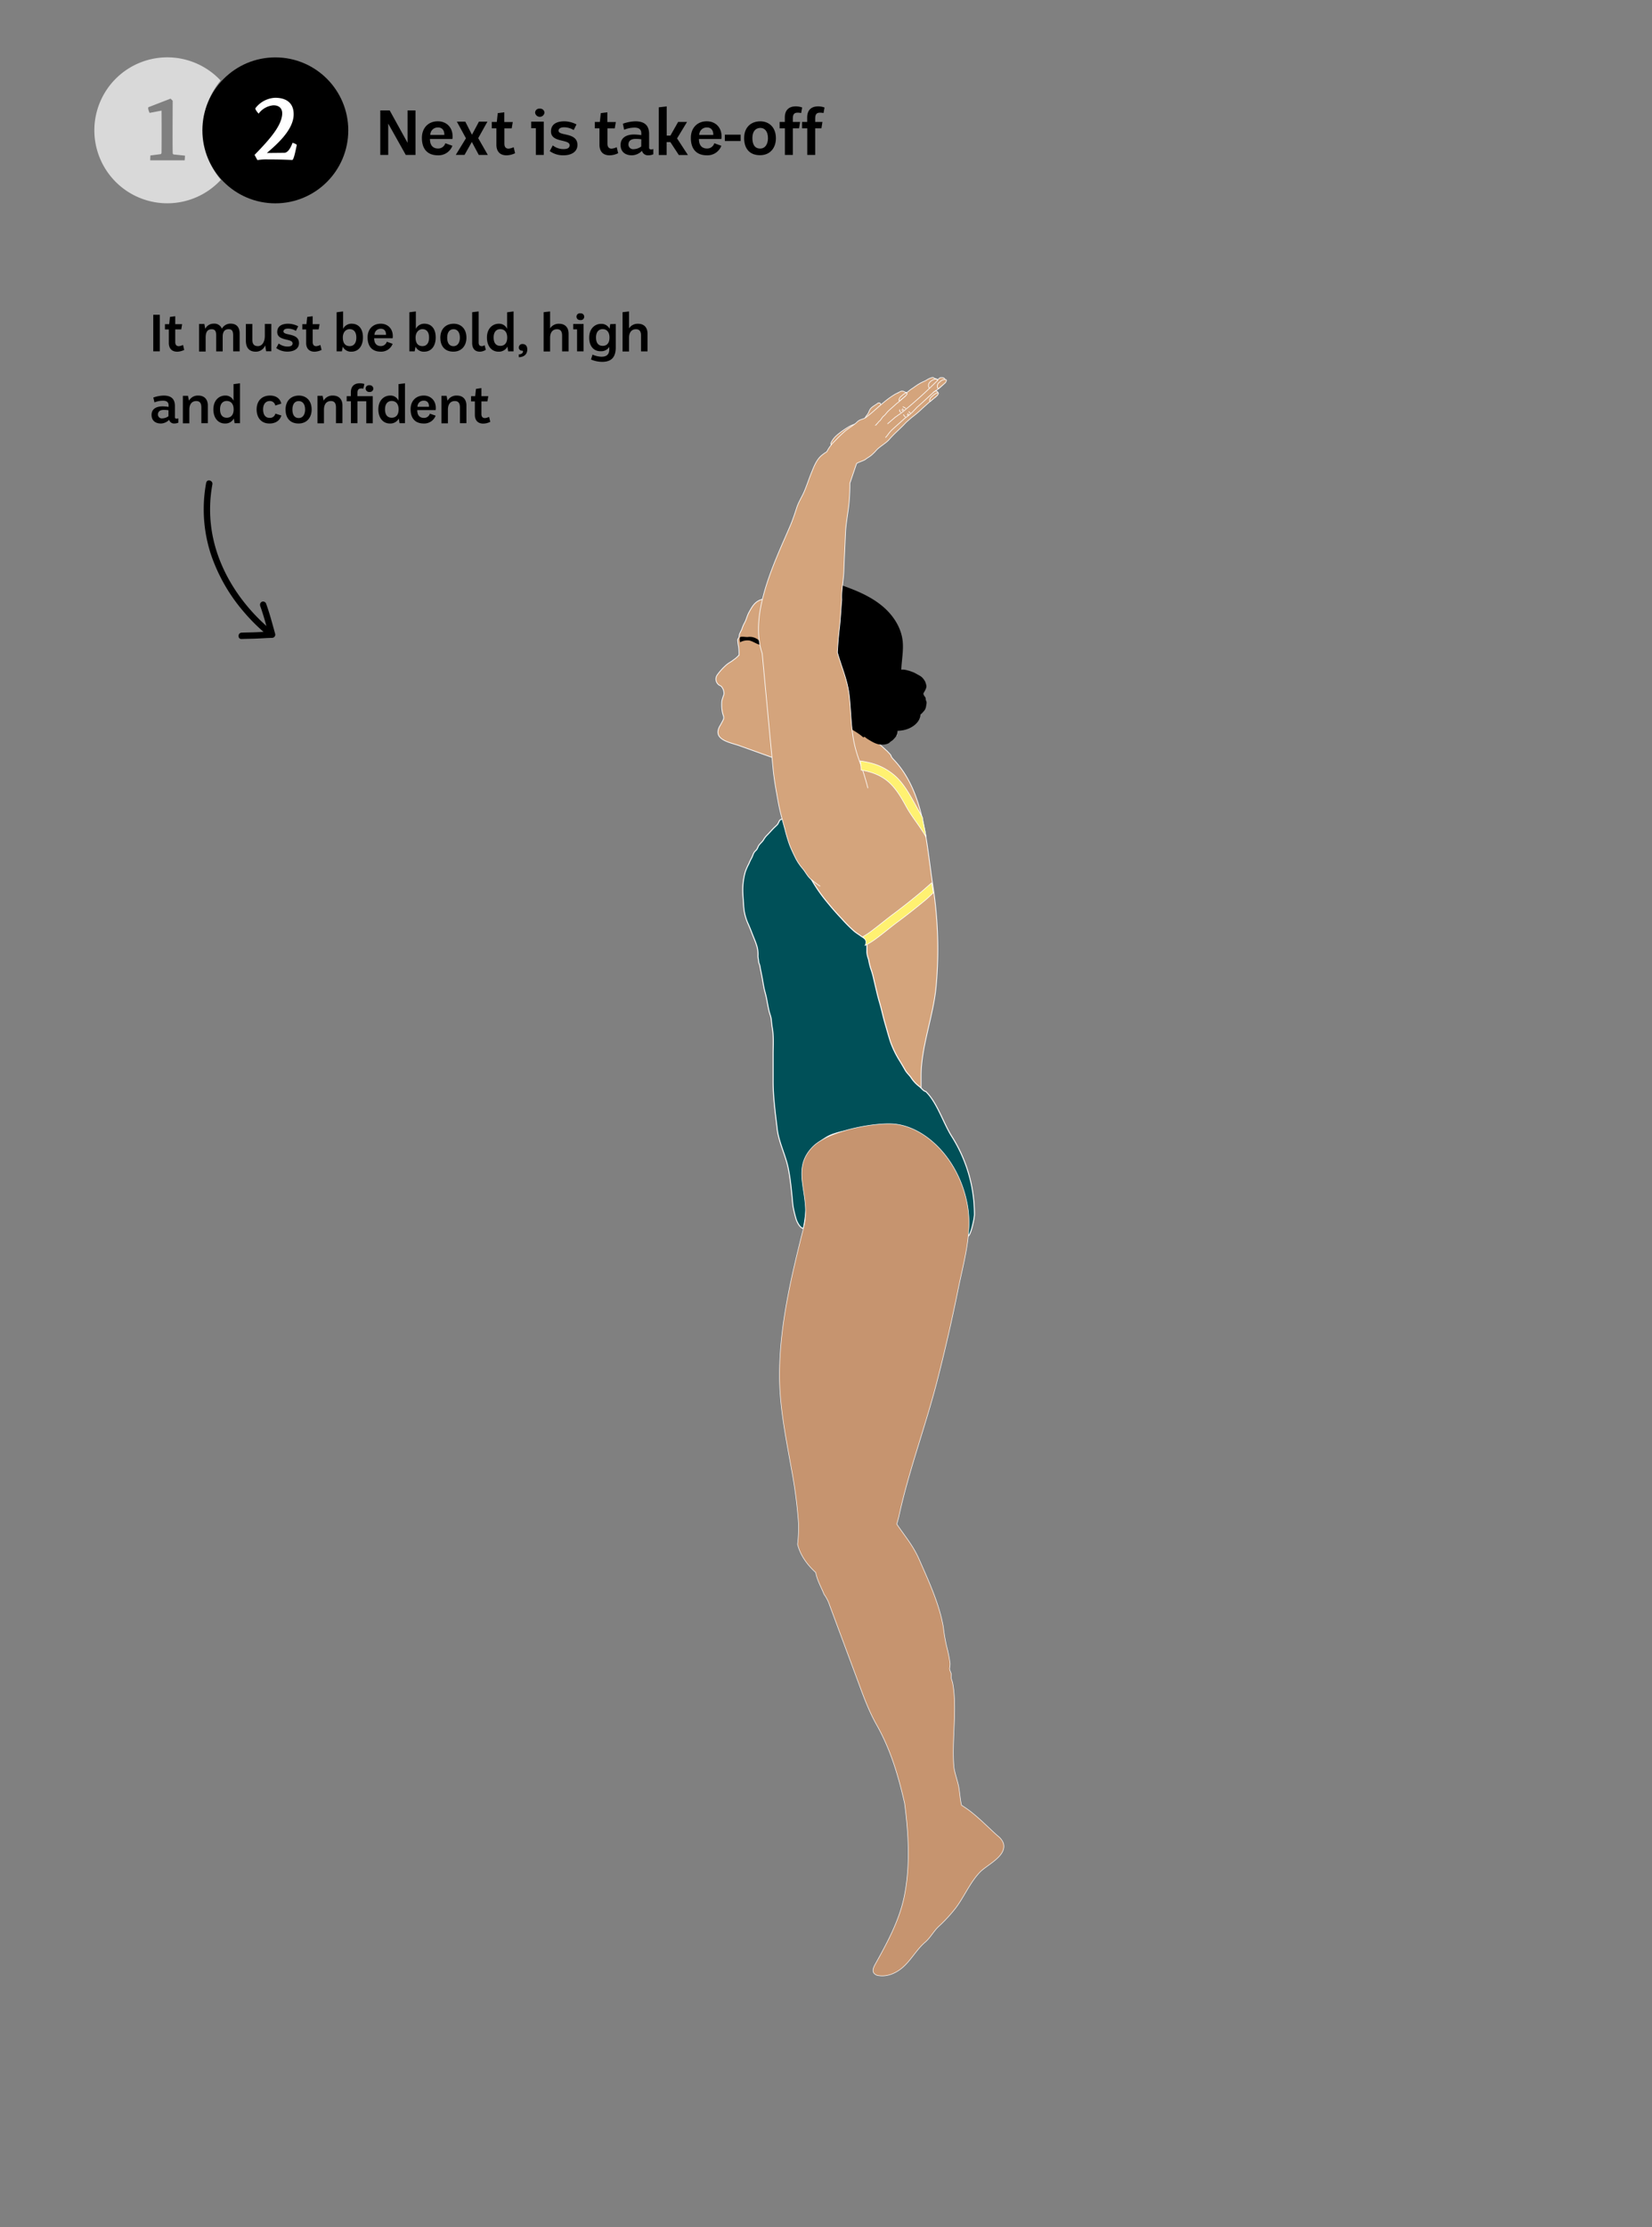 <svg id="Layer_1" data-name="Layer 1" xmlns="http://www.w3.org/2000/svg" viewBox="0 0 780 1051.14"><rect x="0" y="0" width="780" height="1051.14" fill="#808080" stroke="none"/><defs><style>.cls-1,.cls-2,.cls-4{fill:#d4a47c;}.cls-1,.cls-2,.cls-3,.cls-4,.cls-5,.cls-6{stroke:#fff;stroke-miterlimit:10;}.cls-1{stroke-width:0.36px;}.cls-2{stroke-width:0.27px;}.cls-3{fill:#005058;stroke-width:0.47px;}.cls-4{stroke-width:0.31px;}.cls-5{fill:#c6946f;stroke-width:0.25px;}.cls-6{fill:#fff171;stroke-width:0.3px;}.cls-7,.cls-8{fill:#fff;}.cls-7{opacity:0.7;}</style></defs><path class="cls-1" d="M434.9,507.86c0-14,5.84-28.27,7.11-42.43a194.28,194.28,0,0,0-1.53-47.33c-3.14-20-3.89-44.72-19-60.08,0,0-.33-.44-.71-1,.17-.28-.48-1.08-1.55-2.13l-.24-.32a1.26,1.26,0,0,0-.28-.19c-3.41-3.25-9.76-8.35-9.28-9.17.6-1.05-2.75-5.42-1.35-5.6s1.55,1.57,2,2.59c.35.84,1,1.41,1.46,2.22a7.43,7.43,0,0,0,.86,1.77,6.2,6.2,0,0,0,4,2.09c1.76,0,3.07-1.49,4.75-1.7a5.69,5.69,0,0,1,2.14.34,2.62,2.62,0,0,1,.19-1.65c1.59-3.57,5.07-5.41,7.63-8.16a19.13,19.13,0,0,0-2.4-2.44,28.1,28.1,0,0,1-3.69-3.94c-1-1.27-2.24-2.09-2.34-3.69-.08-1.24.58-2.38.49-3.6a20.79,20.79,0,0,1-.33-2.48,30.32,30.32,0,0,1,.63-3.91c.47-2.88.69-5.87,1-8.78a24.36,24.36,0,0,0-.53-9.39,19.54,19.54,0,0,0-4.85-8.19,43.5,43.5,0,0,0-5.47-5,73.63,73.63,0,0,0-9.27-5.6c-3.61-1.85-8.33-2.62-12.34-2.83-3-.16-5.81-.76-8.84-.59a25.33,25.33,0,0,0-8.71,2.5,27.73,27.73,0,0,1-7.24,1.65c-1.26.2-2.35.94-3.65,1.19a28.43,28.43,0,0,0-4.56,1.14c-2.83,1.09-4,3.4-5.37,5.86-.92,1.65-1.22,3.46-2.17,5.11a14.06,14.06,0,0,0-1.08,2.52c-.33,1-.9,1.76-1.23,2.74-.16.47-.1.92-.25,1.42s-.55.69-.61,1.22a20.11,20.11,0,0,0,.43,3.13,27,27,0,0,1,.23,3.69,1.88,1.88,0,0,0,0,.4c-.06,0-.19.09-.41.35a12.12,12.12,0,0,1-2.15,1.82c-1.9,1.5-2.31,1.29-4.3,3.21a27,27,0,0,0-3.41,3.9,3.41,3.41,0,0,0,1.35,5.11,1.84,1.84,0,0,1,.92.87,4.74,4.74,0,0,1,.82,3.38,19.66,19.66,0,0,0-.93,2.87,18.49,18.49,0,0,0,.26,5.56c.31,1.49,1,2.15.33,3.5-.49,1-1,1.93-1.57,2.88-1,1.79-1.41,3.72.13,5.34,2.06,2.18,6.6,3,9.31,4,9.32,3.32,18.42,6.7,27.8,9.72a27.92,27.92,0,0,1,15.47,11.45l2.91.88c-.72,1.68-1.52,3.33-2.24,4.95s-1.14,3.71-2,5.17-2.25,2.5-3.34,3.87c-1.43,1.8-2.25,4-3.53,5.85-2.46,3.64-6.52,6.57-9.59,9.72s-3.75,5.47-3.72,9.78c0,3.46-.9,8.13.49,11.29.63,1.45,1.74,2.57,2.36,4.05a72.81,72.81,0,0,1,3.13,7.87c1.41,5,5,9,7.26,13.69,1.28,2.61,2.87,4.91,3.86,7.62.62,1.71,1,3.55,1.7,5.26,1.76,4.45,2.89,9.59,5.1,13.8a100.1,100.1,0,0,0,9.1,13.75c1.66,2.17,3.72,3.86,5.32,6.09a57.54,57.54,0,0,0,5.1,6.71,52,52,0,0,1,8.13,11c2.83,5.2,7.08,10.4,12.87,12.25,1-1.54-.08-2.9-.42-4.41a24.4,24.4,0,0,1-.2-5.34C434.91,514,434.9,510.92,434.9,507.86Z"/><path d="M359.62,303.38c.29.21.55.46.82.69s.47.44.46.68,0,.1-.09.1-.21-.11-.28-.14a1.63,1.63,0,0,0-.31-.11c-.42-.11-.86-.17-1.29-.27-.25-.07-.49-.1-.74-.18-1.49-.5-2.88-1.51-4.41-1.83a7.15,7.15,0,0,0-4.34.83c-.08-.51-.41-2.15.08-2.44.69-.42,2.78.06,3.61-.06a6.49,6.49,0,0,1,4.41,1C358.28,302.16,358.9,302.84,359.62,303.38Z"/><path d="M432.4,331.69c-1.56-1.95-3.58-3.77-4.87-5.88-4.14-6.73-.48-15.44-1.34-23.29-.71-6.46-4.58-12.27-9.57-16.43s-11-6.86-17.12-9.09c-5.65-2.07-11.54-3.81-17.56-3.79-4.05,0-15.81,1.83-16.53,7.16s7.48,10.84,7.57,16.74c0,3-1.3,6-.72,8.9a24,24,0,0,0,1.6,4.2c1,2.53,1.33,5.3,2.5,7.76s3.56,4.68,6.26,4.39a11.12,11.12,0,0,1,2.41-5.25c1.35-1.41,2.19-.48,3.83.58,2.25,1.45,3.33,3.3,2.07,5.67s-3.15,4.6-3.14,7.28c0,2.89,2.26,5.22,4.35,7.22,3.59,3.44,11.87,6.76,15.46,10.2,2.61-1.43,2.07-.57,4.76-1.84,2-1-.16-4.67,1.81-3.57a18.41,18.41,0,0,0,12.32,2c3.92-.76,8-3.54,8.12-7.53A8.38,8.38,0,0,0,432.4,331.69Z"/><path d="M364.74,281l.91-.18c0-.07,0-.14,0-.21A2.84,2.84,0,0,0,364.74,281Z"/><path class="cls-2" d="M379.52,322.47c-2-4.88,5.71-8.3,9.26-6.48a6.54,6.54,0,0,1,2.79,8.4c-1.5,3-5.18,4.46-6.86,7.4-.89,1.55-1.24,3.52-2.7,4.56s-4.22-.6-3.11-2"/><path d="M419.92,329.1a7.18,7.18,0,0,0,2.92-1.72,11.74,11.74,0,0,1,3.55-1.79,6.08,6.08,0,0,1,4.48,0,6.64,6.64,0,0,1,3,2.67,6.54,6.54,0,0,1,1.17,3.43c-.17,1.28-1.55,2.9-2.14,4a6.66,6.66,0,0,1-3.64,2.75,6,6,0,0,1-4.66.28,19.67,19.67,0,0,1-7.74-7.21c-1-1.45-.63-3.83-.14-5.45s1.79-4.13,3.21-5.13c2.72-1.93,6.36,0,8.46,1.95,1.26,1.14,2.42,2.41,2.28,4.24a9.72,9.72,0,0,1-1.55,4.12,18.13,18.13,0,0,1-2.72,4.22,6.65,6.65,0,0,1-2,1.75,21.19,21.19,0,0,0-2.67,1.28,8.19,8.19,0,0,1-3.12,1.13,3.18,3.18,0,0,1-2.47-.53,10.41,10.41,0,0,1-2.42-1.81c-.46-.45-.73-1.06-1.15-1.54-.72-.84-.7-.89-.16-2"/><path d="M424.26,326.59c.1-1.43,1.11-2.24,2.19-3a6.11,6.11,0,0,0,1.08-.85,1.84,1.84,0,0,1,1.83-.61c1.83.19,3.41,1.69,4.72,2.82a6.09,6.09,0,0,1,1.5,1.58c.34.59.45,1.29.78,1.86.2.34.51.55.63.95s.06.84.21,1.26a2.36,2.36,0,0,1,.3,1.11,8.29,8.29,0,0,1-.19,1.23,5,5,0,0,1-.67,2.16,16.13,16.13,0,0,1-1.55,1.76,5.93,5.93,0,0,1-.88.6c-.36.25-.62.61-1,.85a6.08,6.08,0,0,1-3.43.65c-2.23.05-4.44-1.32-6.29-2.45a11.39,11.39,0,0,1-3.62-3.49,28.09,28.09,0,0,1-1.27-2.51,10.11,10.11,0,0,1-1-2.4,8.64,8.64,0,0,1-.08-2.87,19.4,19.4,0,0,1,.5-3.05,6.3,6.3,0,0,1,1.67-2.49,7.06,7.06,0,0,0,1.27-1,5.72,5.72,0,0,1,1.13-1.23,6.59,6.59,0,0,1,5.5-1.28,21.68,21.68,0,0,1,4.11,1.33c.82.42,1.62.9,2.43,1.33a5.92,5.92,0,0,1,2.15,2,4.2,4.2,0,0,1,.78,1.55,5.26,5.26,0,0,1,.36,1.62c-.18,1.61-1.33,2.7-1.77,4.16a4.88,4.88,0,0,1-.21.88c-.2.43-.47.84-.7,1.26a10.12,10.12,0,0,1-1.22,2,6.91,6.91,0,0,1-2,1.67,3.57,3.57,0,0,1-3,.2,9.67,9.67,0,0,1-3.45-1.31,12.87,12.87,0,0,1-3.4-3.54,10,10,0,0,1-1.93-4.59,10.33,10.33,0,0,1-.15-2.6,11,11,0,0,1,.8-2.21c.64-1.55,2.27-2.43,3.58-3.3.26-.17.81-.7,1.14-.72s.61.3.82.42"/><path d="M410.65,339.07c.11-1.44,1.12-2.25,2.2-3a6.61,6.61,0,0,0,1.08-.85,1.85,1.85,0,0,1,1.83-.62c1.82.19,3.4,1.7,4.71,2.82A6.3,6.3,0,0,1,422,339c.34.59.45,1.29.78,1.87.2.33.51.54.63.94s.06.84.2,1.26a2.33,2.33,0,0,1,.31,1.12,10.46,10.46,0,0,1-.19,1.23,5.06,5.06,0,0,1-.67,2.15,14.44,14.44,0,0,1-1.56,1.76,6.76,6.76,0,0,1-.87.61c-.36.24-.62.6-1,.85a6.27,6.27,0,0,1-3.44.65c-2.22.05-4.43-1.33-6.28-2.45a11.53,11.53,0,0,1-3.62-3.5c-.49-.81-.86-1.65-1.27-2.5a9.62,9.62,0,0,1-1-2.41,8.14,8.14,0,0,1-.08-2.87,19.28,19.28,0,0,1,.5-3,6.23,6.23,0,0,1,1.67-2.49,8.6,8.6,0,0,0,1.27-1,5.7,5.7,0,0,1,1.12-1.23,6.59,6.59,0,0,1,5.51-1.28,20.54,20.54,0,0,1,4.11,1.33c.82.42,1.61.89,2.43,1.33a6,6,0,0,1,2.15,2,4.11,4.11,0,0,1,.77,1.55,5,5,0,0,1,.37,1.63c-.18,1.61-1.33,2.69-1.77,4.15a4.69,4.69,0,0,1-.21.88c-.2.43-.47.84-.7,1.26a10.38,10.38,0,0,1-1.22,2,6.88,6.88,0,0,1-2.05,1.66,3.61,3.61,0,0,1-3,.21,10.11,10.11,0,0,1-3.46-1.31,13,13,0,0,1-3.39-3.54,9.94,9.94,0,0,1-1.93-4.6,10.33,10.33,0,0,1-.15-2.6,11.25,11.25,0,0,1,.8-2.21c.63-1.55,2.27-2.43,3.58-3.3.26-.17.81-.7,1.14-.71s.61.3.82.41"/><path class="cls-3" d="M409.29,445.19c0,1.41,0,2.82,0,4.23a12.27,12.27,0,0,0,.79,3.36,35.14,35.14,0,0,0,1,4.25,38.35,38.35,0,0,1,1.54,5.46c.85,3.49,1.6,7.07,2.62,10.52s1.73,7,2.76,10.47c.85,2.88,1.59,5.71,2.54,8.54a45.57,45.57,0,0,0,4.31,8.75c.86,1.42,1.72,2.86,2.53,4.31s2.06,2.38,2.93,3.77a16.36,16.36,0,0,0,3.83,4c.69.51,2.05,2.32,2.94,2.3l.42.42c5,5.1,7.88,14.33,11.7,20.52a68.66,68.66,0,0,1,10.88,37.18c0,1.61-1.55,9.38-3,10.22-.82-2.14-.37-5.35-.9-7.6a49.21,49.21,0,0,0-1.9-7.2c-.84-2.06-1.39-4.21-2.1-6.33-.91-2.69-2.1-5.3-3-8-1.72-5.07-6.23-9.1-10.19-12.46-1.36-1.16-3.44-1.89-5-2.71-10.49-5.45-28.47-8-39.88-4.12a17.72,17.72,0,0,0-5.91,3.1c-1.5,1.29-2.18,3.56-2.83,5.35a62.27,62.27,0,0,0-1.94,6.55,52.31,52.31,0,0,1-1.48,6.38,18.31,18.31,0,0,0-.84,5.58l-.44,7.07,0,.57a71.85,71.85,0,0,1-1.34,10.09c-1.55.08-3.17-3.32-3.42-4.31a47.4,47.4,0,0,1-1.58-6.84c-.53-5.61-1-11.29-2.08-16.82-1.24-6.47-4.54-12.49-5.3-19-.9-7.74-2-15.45-1.91-23.26,0-4,0-7.91,0-11.86s.3-8-.3-11.95a39.74,39.74,0,0,1-.53-4.07c-.11-1.76-.82-3.13-1.19-4.83-.63-2.85-1-5.69-1.8-8.51-.73-2.55-1-5.23-1.56-7.84-.2-1-.39-2.06-.64-3.09a8.77,8.77,0,0,0-.73-2.92l-.42-3a14.83,14.83,0,0,0-.31-4.21,36.19,36.19,0,0,0-1.48-4.21c-.92-2.25-1.76-4.55-2.74-6.76a24.09,24.09,0,0,1-2.22-8.65c-.12-2.55-.41-4.9-.42-7.48a30.58,30.58,0,0,1,1.26-8.87,29,29,0,0,1,1.69-3.75,19.45,19.45,0,0,1,1.18-2.48c.56-.92.72-2,1.34-2.86.35-.49.85-.82,1.19-1.32s.54-1.24.91-1.81c.62-.94,1.53-1.6,2.14-2.52a11.27,11.27,0,0,1,1.56-2.14c1.23-1.2,2.27-2.46,3.48-3.66.53-.52,1.11-1,1.62-1.58s.71-1.64,1.35-2.23l5.06-2.1c0,1.39,0,2.79,0,4.18a5,5,0,0,0,.33,1.69,12.74,12.74,0,0,1,.08,2.05c.16,1.31.67,2.57.85,3.89a26.68,26.68,0,0,0,.95,3.36,47.07,47.07,0,0,0,3,7.25c.73,1.53,1.69,2.92,2.35,4.47a37.22,37.22,0,0,0,2.4,3.93,73.66,73.66,0,0,0,7.08,10.11c2.16,2.65,4.48,5.33,6.85,7.8a66.48,66.48,0,0,0,6.11,6.11c.92.74,2,1.39,2.95,2.09.81.58,3,1.79,3,2.95Z"/><path class="cls-4" d="M415.58,190.37l0,0a.84.84,0,0,0-1.11-.06c-1.12.88-2.92,1.69-3.68,2.93-.46.75-.69,1.62-1.21,2.34a9.47,9.47,0,0,0-1.34,2.08,1.9,1.9,0,0,1-.92,1.24,10.2,10.2,0,0,1-1.3.6c-.67.25-1.34.3-2,.54s-1.32.43-1.94.7a6.33,6.33,0,0,0-1,.5,37.43,37.43,0,0,0-6.32,4.51,10.61,10.61,0,0,0-2.49,3.51,30.74,30.74,0,0,1,.68,4.78l22.64-22.44A.84.84,0,0,0,415.58,190.37Z"/><path class="cls-4" d="M419.36,194.06c-.19-.06-1.61-.79-1.44-.95"/><path class="cls-4" d="M419.34,193.49a8.43,8.43,0,0,0-.74-.6"/><path class="cls-4" d="M420.13,193c0-.21-.48-.44-.61-.52l-.46-.31a.73.73,0,0,0-.31-.17"/><path class="cls-4" d="M409.79,372c-.66-2.57-1.39-5.1-2.21-7.6-1.36-4.14-3-8.18-4-12.47-1.8-7.61-1.72-15.53-2.55-23.29-.81-7.48-3.45-13.14-5.47-20.06-.05-.2-.13-.38-.19-.57.22-3.91.53-7.8,1-11.68.49-4.27.67-8.78,1.07-13.23-.25-4.54.85-9.08,1-13.62.2-6,.52-11.88.77-17.85.21-5,1.32-9.94,1.74-14.92q.36-4.34.34-8.65l3.14-9.26c.85-.67,3.4-1.32,4.24-2s1.87-1.18,2.73-1.91a23.15,23.15,0,0,0,2.38-2.37c1.49-1.68,4.52-3.32,6-5,2.75-3.19,4.93-4.8,7.9-8,.33-.35,2.7-2.41,3.08-2.7a52,52,0,0,0,4.79-4.1l4.14-3.71,1.13-1a2.56,2.56,0,0,1,.51-.35,4.9,4.9,0,0,0,.8-.71l.44-.51a1.42,1.42,0,0,0,.23-.44,3.17,3.17,0,0,0,.15-.5c0-.27-.2-.46-.37-.64-.44-.47-.82-.31-1.28-.12a8.05,8.05,0,0,1,1.08-.71,12.35,12.35,0,0,0,2.3-1.92A5.3,5.3,0,0,0,446.2,180a1.33,1.33,0,0,0-.21-1.26,1.25,1.25,0,0,0-1-.51c-.52,0-1-.11-1.36.23s-.83.54-1,1.16l0,0a.8.8,0,0,0-.09-.5c-.19-.3-.66-.35-1-.44a1.23,1.23,0,0,1-.55-.3,1.09,1.09,0,0,0-.91-.2,9.92,9.92,0,0,0-2.81,1.33c-.93.52-2,.86-2.89,1.42-.33.2-.66.41-1,.6s-.42.31-.65.45c-.62.37-1.17.82-1.77,1.22a19.94,19.94,0,0,0-1.82,1.3c-.33.29-.67.54-1,.8-1.21-.22-1.27-.78-2.48-.68-.32,0-1.82.85-2.13,1a3.85,3.85,0,0,0-.71.34c-5.1,2.92-9.1,7.35-13.74,10.9-1.52,1.16-3,.92-4.37,2.29s-4.05,3-5.56,4.2a68.49,68.49,0,0,0-5,4.82,18.86,18.86,0,0,0-3.78,5.06,16.74,16.74,0,0,0-2.1,1.44c-2.72,2.07-3.95,5.54-5.05,8.21-1.24,3-2.18,6-3.45,9-1.11,2.61-2.71,5-3.57,7.66-1,3.07-2,6.15-3.33,9.17-7.34,17-19.24,41.24-13,59.69l1.35,14.35q1.2,12.74,2.39,25.48L365,362.83c.51,5.39,1.51,10.57,2.46,15.88.78,4.29,2,8.57,3.15,12.75a76.4,76.4,0,0,0,2.2,7.36c.83,2.12,1.76,4.06,2.75,6.07a25.34,25.34,0,0,0,3.49,5.19c1.36,1.66,2.44,3.94,4.09,5.1a47.65,47.65,0,0,0,4.12,3.14"/><path class="cls-4" d="M437.34,185.4h0Z"/><path class="cls-4" d="M425.51,194.84c-.22-.25-.47-.48-.67-.74a.61.61,0,0,1-.12-.37,2,2,0,0,1,.17-.44"/><path class="cls-4" d="M425.7,193.36l.42.47c.11.12.17.26.28.38"/><path class="cls-4" d="M426,192.86l.42.46c.07.07.13.15.2.23a2.68,2.68,0,0,1,.18.28"/><path class="cls-4" d="M426.32,191.86a1.38,1.38,0,0,0,.3.29c.16.09.35.15.52.24a3,3,0,0,1,.35.27,2.42,2.42,0,0,1,.32.32"/><path class="cls-4" d="M429,194.28c.15.16.35.23.49.38l.17.19c.07.08.11.23.18.29"/><path class="cls-4" d="M429.15,195.91c-.12-.14-.18-.29-.31-.43l-.34-.38"/><path class="cls-4" d="M428.74,196.15l-.46-.51"/><path class="cls-4" d="M427.55,196.93l-.58-.64a2.14,2.14,0,0,1-.39-.67"/><path class="cls-4" d="M441.28,184.71c-1,.88-5,4.59-6,5.47l-1.48,1.32-.74.66c-.27.24-.48.54-.74.79-.69.66-1.3,1.4-2,2l-.87.78c-.52.47-1.1.84-1.66,1.27s-.82.61-1.21,1l-1.05.94-4.24,3.8a16.8,16.8,0,0,0-1.68,1.89,17.85,17.85,0,0,1-1.54,1.93"/><path class="cls-4" d="M438.9,183.35a2.3,2.3,0,0,1-.51-1.44,2.21,2.21,0,0,1,.59-1.48,5,5,0,0,1,2.43-1.46,2,2,0,0,1,1.16.23.3.3,0,0,1,0,.47,213,213,0,0,1-16.34,14.72c-.88.79-2,1.36-2.89,2.11a1.8,1.8,0,0,1-.47.27l-3.83,3.29"/><path class="cls-4" d="M443.22,183.36c-.53.06-.63-.58-.62-.74s0-.38,0-.57a2.11,2.11,0,0,1,.23-.85c.2-.44.77-.79,1.13-1.11a3.54,3.54,0,0,1,.69-.6l.25-.06.19-.13a2.44,2.44,0,0,1,.53-.14,1.91,1.91,0,0,1,1,0c.24.08.51.56-.39,1.63Z"/><path class="cls-4" d="M427.77,185.35c.1.08.11.27.14.39a.9.9,0,0,1-.05.51,3.62,3.62,0,0,1-1.18,1.34l-2.59,2.32c-.23.22-.51.37-.75.57l-.53.48-.91.82c-.8.72-1.62,1.42-2.41,2.16-.65.59-1.15,1.34-1.76,2-.24.24-.52.44-.77.68a7.59,7.59,0,0,0-.73.94c-.22.31-.43.63-.68.92s-.55.42-.76.69-.22.34-.35.49a3.22,3.22,0,0,1-.28.24c-.15.14-.24.31-.39.46s-.2.12-.2.25a.66.66,0,0,0,.24-.2s0,0,.08,0"/><path class="cls-4" d="M424.7,189.29c-.05-.1-.27-.37-.24-.49s.06-.28.1-.43a2.2,2.2,0,0,1,.45-.85c.32-.37.76-.67,1.12-1a2.7,2.7,0,0,1,.31-.28,1.37,1.37,0,0,1,.2-.13,7.5,7.5,0,0,1,1-.61c.26-.1.27,0,.49.07s.32.34-.56,1.29Z"/><path class="cls-4" d="M439.17,189.54c-.05-.11-.29-.4-.26-.54s.06-.3.1-.46a2.44,2.44,0,0,1,.49-.92,14.11,14.11,0,0,1,1.21-1.1c.11-.1.21-.21.33-.3a1.64,1.64,0,0,1,.22-.14,10.2,10.2,0,0,1,1.12-.66c.28-.1.29.05.53.09s.34.37-.6,1.39Z"/><path class="cls-5" d="M473.77,870a7.84,7.84,0,0,0-2.64-3.44c-4.62-4.1-9.09-8.83-14.14-12.51-1-.71-2-1.37-3-2-.64-2.69-.73-5.12-1.26-8.38-.43-2.69-2.08-7-2.34-9.87-1.11-12.13,1.77-28-.66-39.8a17.14,17.14,0,0,1-.63-2.08,11.75,11.75,0,0,0,.07-1.72c-.19-1-.87-1.77-.8-2.85a9.59,9.59,0,0,0,.21-2.28,67.24,67.24,0,0,0-1.67-8.22,83.36,83.36,0,0,1-1.49-8.78c-1.91-11.14-7-21.94-11.5-32.21-2.81-6.39-6.73-10.89-10.51-16.51.43-1.39.82-2.76,1.11-4.1,4.66-21.32,12.44-42,17.89-63.16q5.61-21.78,10.05-43.85c2.54-12.61,6.63-26.08,4.41-39-2.11-12.34-8.37-23.59-17.2-30.92-5.58-4.64-12.26-7.75-19.21-7.91-9.6-.23-29.67,3.55-36.86,11-10.81,11.26-.31,22.67-4.13,37.86-5.67,22.49-11.26,45.47-11.44,68.94-.11,15.37,3,30.08,5.61,44.93A224.65,224.65,0,0,1,377,718.63a62.93,62.93,0,0,1-.43,10.25c1.25,5.08,4.42,9.57,8.58,13.33.61,3.59,2.63,7,4,10.44l.28.35a19,19,0,0,1,2.33,4.8L404,790.65c2.93,7.85,5.71,16.06,9.86,23.38,6.77,12,10.28,24.15,13.23,37,2,14.76,2.73,30.34-.21,44.36-2.39,11.35-8.06,21.7-13.71,31.84-.68,1.23-1.37,2.77-.62,4a3.38,3.38,0,0,0,2.49,1.28c3.91.56,7.87-1.14,10.9-3.67,4.23-3.55,6.69-8.55,10.89-12.14,2.43-2.07,3.95-5.11,6.29-7.33a71.76,71.76,0,0,0,8.11-8.78c4.11-5.44,6.71-12,11.47-16.95C466.13,880.08,475.49,876.06,473.77,870Z"/><path class="cls-6" d="M439.92,416.69c-1.49,1.23-3.34,2.95-4.78,4.15-4.24,3.56-8.56,7-13,10.32-3.26,2.42-6.37,5-9.61,7.47a40.45,40.45,0,0,1-5.29,3.59,1.89,1.89,0,0,1,.21.09,2.87,2.87,0,0,1,1.3,1.69,2.17,2.17,0,0,1,.05,1.13,2.14,2.14,0,0,1-.34,1.05.43.43,0,0,0,0,.07,35.18,35.18,0,0,0,5.41-3.39c3.37-2.46,6.54-5.19,9.9-7.68,4.56-3.37,9-6.9,13.37-10.52,1.07-.89,2.46-2.32,3.51-3.22C440.41,419.86,440.19,418.27,439.92,416.69Z"/><path class="cls-6" d="M435.57,385.87c-1.24-2.21-2.48-4.41-3.71-6.63-2.33-4.22-4.74-8.51-8.14-12A27.6,27.6,0,0,0,410.57,360a42.55,42.55,0,0,0-4.45-.85s0,.1.05.16a19.29,19.29,0,0,1,.42,4.15c5.12.84,10,2.64,13.79,6.39,3.28,3.21,5.53,7.28,7.73,11.27,2.57,4.64,6.54,9.25,9.08,13.91C436.89,392,435.84,388.8,435.57,385.87Z"/><path d="M97.35,227.85a68.34,68.34,0,0,0,2.26,33.88,81.51,81.51,0,0,0,15.44,27A88.38,88.38,0,0,0,127,300.4c1.49,1.2,3.62-.91,2.12-2.12-15.47-12.49-27.31-30.61-29.53-50.65a65,65,0,0,1,.69-19c.35-1.89-2.54-2.69-2.89-.8Z"/><path d="M122.78,285.81c1.69,4.63,2.92,9.41,4.25,14.16l1.45-1.9c-2.49.06-5,.24-7.47.34-2.31.1-4.62.1-6.94.2-1.92.09-1.93,3.09,0,3,2.32-.1,4.63-.1,6.94-.2,2.49-.1,5-.28,7.47-.34a1.52,1.52,0,0,0,1.44-1.9c-1.33-4.75-2.56-9.52-4.24-14.16a1.55,1.55,0,0,0-1.85-1.05,1.52,1.52,0,0,0-1,1.85Z"/><path d="M75.44,148.57v17.26H72.36V148.57Z"/><path d="M82.74,149.26V153H86l-.42,2.47H82.74v5.92c0,1.4.64,2,1.68,2a5.72,5.72,0,0,0,2-.57l.56,2.34a8.09,8.09,0,0,1-3.27.84c-3,0-4-2-4-4.14V155.5H77.88V153h2l.37-3.42Z"/><path d="M96.48,152.91l.44,2.29a4.34,4.34,0,0,1,4-2.44,3.77,3.77,0,0,1,3.85,2.39,4.55,4.55,0,0,1,4.16-2.39c3,0,4.22,2,4.22,4.64v8.43h-3.06v-7.45c0-2-.47-3-2.14-3-2.22,0-2.81,1.68-2.81,3.58v6.9h-3.06v-7.45c0-2-.47-3-2.15-3-2.36,0-2.83,1.9-2.83,4v6.51H94V152.91Z"/><path d="M119.15,152.91v7.45c0,2,.79,3,2.59,3,2.34,0,3.3-2.42,3.3-4.86v-5.62h3.06v12.92h-2.44l-.45-2.81a4.7,4.7,0,0,1-4.46,3c-3.16,0-4.66-1.95-4.66-5.2v-7.87Z"/><path d="M131.6,162.13a6.72,6.72,0,0,0,4.19,1.43c1.48,0,2.35-.44,2.35-1.5,0-2.52-7.47-.84-7.23-5.57.1-2.32,1.8-3.7,5.23-3.7A10.49,10.49,0,0,1,140.8,154l-1.08,2.17a7.36,7.36,0,0,0-3.7-1.07c-1.21,0-2.22.4-2.17,1.41.15,2.05,7.32.47,7.32,5.45,0,2.66-2.39,4-5.45,4a8.86,8.86,0,0,1-5.3-1.68Z"/><path d="M147.63,149.26V153h3.26l-.42,2.47h-2.84v5.92c0,1.4.65,2,1.68,2a5.72,5.72,0,0,0,1.95-.57l.57,2.34a8.21,8.21,0,0,1-3.28.84c-3,0-4-2-4-4.14V155.5h-1.8V153h1.94l.37-3.42Z"/><path d="M162,147v8.21a4.39,4.39,0,0,1,4.31-2.41c2.44.07,5.06,1.72,5.06,6.48,0,3.9-2,6.71-5.45,6.71a4.28,4.28,0,0,1-4.07-2.37l-.42,2.22h-2.49V147.39Zm-.12,12.36c0,2.21.81,4,3.25,4,2,0,3.11-1.5,3.11-4,0-3-1.51-4-3.13-4C163.32,155.35,161.87,156.76,161.87,159.35Z"/><path d="M185.39,162.28a5.76,5.76,0,0,1-5.57,3.7c-4.34,0-6.26-2.71-6.26-6.76s2.71-6.53,6.43-6.43c3,.07,5.75,2.34,5.45,6.46l-.05.39h-8.73c0,2.2.94,3.7,3.18,3.7a2.87,2.87,0,0,0,2.79-2.05Zm-3.13-4.22c.05-2-1-2.93-2.54-2.88a2.87,2.87,0,0,0-2.91,2.88Z"/><path d="M196.35,147v8.21a4.39,4.39,0,0,1,4.31-2.41c2.44.07,5.06,1.72,5.06,6.48,0,3.9-1.95,6.71-5.45,6.71a4.27,4.27,0,0,1-4.07-2.37l-.42,2.22h-2.49V147.39Zm-.13,12.36c0,2.21.82,4,3.26,4,2,0,3.1-1.5,3.1-4,0-3-1.5-4-3.13-4S196.22,156.76,196.22,159.35Z"/><path d="M214.23,152.79c3.23,0,6,2.19,6,6.6,0,3.63-2.15,6.59-6.17,6.59-4.36,0-6.16-3-6.16-6.59C207.94,155,210.72,152.79,214.23,152.79Zm-3.09,6.6c0,2.05.69,4,3,4,2.1,0,3-1.95,3-4,0-2.86-1.41-4-3-4S211.14,156.49,211.14,159.39Z"/><path d="M226,147v14.62c0,1.39.62,1.76,1.53,1.76a2.42,2.42,0,0,0,1.28-.47l.57,2.19a5.35,5.35,0,0,1-2.79.89c-2.56,0-3.65-1.73-3.65-4.07V147.36Z"/><path d="M242.49,147v18.84h-2.56l-.35-2.22a4.52,4.52,0,0,1-4.12,2.37c-3.47.05-5.55-2.84-5.55-6.63,0-4.64,3-6.56,5.53-6.56a4.1,4.1,0,0,1,4,2.44v-7.84Zm-9.42,12.33c0,2.2.86,3.92,3.16,3.92s3.25-1.72,3.25-3.89c0-2.94-1.58-4-3.28-4S233.07,156.49,233.07,159.32Z"/><path d="M246.61,165.49a1.42,1.42,0,0,1-1.63-1.58,1.6,1.6,0,0,1,1.73-1.53c1.7,0,2.37,1.33,2.24,2.91-.19,2.34-2,3.28-4,3.3v-1.33c1.16,0,2-.62,2-1.36C246.91,165.71,246.61,165.49,246.61,165.49Z"/><path d="M259.73,147v8a4.82,4.82,0,0,1,4.24-2.19c3,0,4.49,1.94,4.49,4.61v8.43H265.4v-7.45c0-2-.74-3-2.41-3-2.35,0-3.26,1.9-3.26,4v6.51h-3.06V147.36Z"/><path d="M275.54,152.91v12.92h-3.08V155.45h-1.8v-2.54Zm-1.55-5a1.6,1.6,0,1,1,0,3.16,1.63,1.63,0,0,1-1.8-1.63A1.59,1.59,0,0,1,274,147.88Z"/><path d="M290.73,152.91v11c0,4.29-1.67,6.88-6.41,6.88a13.36,13.36,0,0,1-5.28-1.11l.72-2.31a11.13,11.13,0,0,0,4.22,1c2.78,0,3.69-1.38,3.69-3.5v-1.14a4.44,4.44,0,0,1-4,2.05c-3.48.07-5.48-2.57-5.48-6.36,0-4.64,3-6.56,5.52-6.56a4.28,4.28,0,0,1,4.1,2.34l.32-2.22Zm-9.32,6.41c0,2.2.86,3.92,3.16,3.92s3.2-1.72,3.2-3.89c0-2.94-1.55-4-3.23-4S281.41,156.49,281.41,159.32Z"/><path d="M297,147v8a4.81,4.81,0,0,1,4.24-2.19c3,0,4.49,1.94,4.49,4.61v8.43h-3.06v-7.45c0-2-.74-3-2.41-3-2.35,0-3.26,1.9-3.26,4v6.51h-3.06V147.36Z"/><path d="M72.38,187.64a15.49,15.49,0,0,1,4.89-.94c3.89,0,5.32,1.92,5.32,4.93v5.23a.65.65,0,0,0,.62.74,2.41,2.41,0,0,0,1-.15v2.05a5,5,0,0,1-2,.39,2.34,2.34,0,0,1-2.34-1.75,5.64,5.64,0,0,1-3.89,1.75c-2.52,0-4.39-1.28-4.42-4s2-4.09,5.25-4.09a19.85,19.85,0,0,1,2.79.25v-.77c0-1.4-.89-2.17-2.66-2.14a10.41,10.41,0,0,0-4,.79Zm7.16,6a13.13,13.13,0,0,0-2.52-.15c-1.48.07-2.42.77-2.44,2.07a1.81,1.81,0,0,0,2.1,1.9,5.1,5.1,0,0,0,2.86-1Z"/><path d="M88.76,186.82l.47,2.3a4.76,4.76,0,0,1,4.41-2.42c3,0,4.49,2,4.49,4.61v8.43H95.07V192.3c0-2-.74-3-2.41-3-2.35,0-3.26,1.89-3.26,4v6.51H86.34V186.82Z"/><path d="M113.32,180.91v18.83h-2.56l-.35-2.21a4.5,4.5,0,0,1-4.11,2.36c-3.48.05-5.55-2.83-5.55-6.63,0-4.64,3-6.56,5.52-6.56a4.09,4.09,0,0,1,4,2.44V181.3Zm-9.42,12.32c0,2.2.87,3.93,3.16,3.93s3.26-1.73,3.26-3.9c0-2.93-1.58-4-3.28-4S103.9,190.4,103.9,193.23Z"/><path d="M132.86,196.12c-.84,2.64-3,3.77-5.62,3.77-4.24,0-6.07-3.15-6.07-6.61,0-4.21,2.61-6.51,6.14-6.58,3.11-.07,5,1.53,5.5,3.8l-2.84.91a2.54,2.54,0,0,0-2.61-2.12c-1.78,0-3.13,1.31-3.13,3.94,0,2.1.79,4,3.08,4a2.6,2.6,0,0,0,2.71-2Z"/><path d="M141.15,186.7c3.23,0,6,2.19,6,6.61,0,3.62-2.15,6.58-6.17,6.58-4.36,0-6.16-3-6.16-6.58C134.86,188.89,137.65,186.7,141.15,186.7Zm-3.09,6.61c0,2.05.69,4,3,4,2.1,0,3-1.94,3-4,0-2.86-1.41-4-3-4C139.45,189.29,138.06,190.4,138.06,193.31Z"/><path d="M152.32,186.82l.47,2.3a4.76,4.76,0,0,1,4.41-2.42c3,0,4.49,2,4.49,4.61v8.43h-3.06V192.3c0-2-.74-3-2.41-3-2.35,0-3.26,1.89-3.26,4v6.51H149.9V186.82Z"/><path d="M165.66,187V185.2c0-2.64,1.38-4.29,4.25-4.29a6.9,6.9,0,0,1,2.12.32l-.47,2.19c-.1,0-.5-.07-.89-.07-1.36,0-1.92.56-1.92,2.34V187H176v12.79h-3.06V189.41h-4.16v10.33h-3.09V189.41h-2V187Zm8.81-5.16a1.65,1.65,0,0,1,1.8,1.56,1.62,1.62,0,0,1-1.8,1.6,1.64,1.64,0,0,1-1.83-1.63C172.64,182.48,173.28,181.79,174.47,181.79Z"/><path d="M191.21,180.91v18.83h-2.56l-.35-2.21a4.5,4.5,0,0,1-4.11,2.36c-3.48.05-5.55-2.83-5.55-6.63,0-4.64,3-6.56,5.52-6.56a4.09,4.09,0,0,1,4,2.44V181.3Zm-9.42,12.32c0,2.2.87,3.93,3.16,3.93s3.26-1.73,3.26-3.9c0-2.93-1.58-4-3.28-4S181.79,190.4,181.79,193.23Z"/><path d="M205.69,196.19a5.75,5.75,0,0,1-5.57,3.7c-4.34,0-6.26-2.71-6.26-6.75s2.71-6.54,6.43-6.44c3,.07,5.75,2.34,5.45,6.46l-.05.4H197c0,2.19.94,3.69,3.18,3.69a2.87,2.87,0,0,0,2.79-2ZM202.56,192c.05-2-1-2.94-2.54-2.89a2.88,2.88,0,0,0-2.91,2.89Z"/><path d="M210.85,186.82l.47,2.3a4.76,4.76,0,0,1,4.41-2.42c3,0,4.49,2,4.49,4.61v8.43h-3.06V192.3c0-2-.74-3-2.42-3-2.34,0-3.25,1.89-3.25,4v6.51h-3.06V186.82Z"/><path d="M227.3,183.17V187h3.25l-.42,2.46H227.3v5.92c0,1.41.64,1.95,1.68,1.95a5.43,5.43,0,0,0,1.94-.57l.57,2.34a7.94,7.94,0,0,1-3.28.84c-3,0-4-2-4-4.14v-6.34h-1.8V187h1.95l.37-3.43Z"/><path class="cls-7" d="M95.79,61.4A36.74,36.74,0,0,1,104.16,38a34.44,34.44,0,1,0,.11,46.9A36.78,36.78,0,0,1,95.79,61.4ZM87.2,75.66H70.92L71,73.39l4.46-.58c.58,0,.81-.23.81-1,.08-10.05,0-19.6,0-19.6l-5.62,1.08c-.19-.31-1.12-2.46-.46-2.73l10.35-4,1,1s-.12,20.87,0,24.37c0,.77.19,1,.73,1l5.08.54Z"/><circle cx="130" cy="61.53" r="34.44"/><path class="cls-8" d="M120.65,51a12.43,12.43,0,0,1,9.24-4.85c5.89,0,9.08,3,8.74,8.51-.47,7-8,13.59-12.63,17.55l8.31-.08c1.78-.15,3-2.54,3.82-4.73,0,0,1.73.5,2,1-.66,3.16-1.43,7.12-2.2,7.12,0,0-3.69-.27-11.47-.27a25.63,25.63,0,0,0-4.93.31l-1.34-2.46c7.77-7.9,12.39-13.63,13-18.71.46-3.66-2-4.82-4.35-4.66a9.73,9.73,0,0,0-6.74,3.92C121.92,53.39,120.19,51.55,120.65,51Z"/><path d="M184,52.13l8.43,15.27V52.13h3.75v21h-4.59L183.3,58.34V73.13h-3.75v-21Z"/><path d="M213.6,68.81a7,7,0,0,1-6.78,4.5c-5.28,0-7.62-3.3-7.62-8.22s3.3-8,7.83-7.83c3.69.09,7,2.85,6.63,7.86l-.06.48H203c0,2.67,1.14,4.5,3.87,4.5a3.5,3.5,0,0,0,3.39-2.49Zm-3.81-5.13c.06-2.43-1.26-3.57-3.09-3.51a3.5,3.5,0,0,0-3.54,3.51Z"/><path d="M219.69,57.41l3.15,6.18,3.3-6.18h4l-4.35,7.8,4.53,7.92h-4.26L222.78,67l-3.45,6.12h-4.14L220,65.27l-4.29-7.86Z"/><path d="M238.11,53v4.59h4l-.51,3h-3.45v7.2c0,1.71.78,2.37,2,2.37a6.83,6.83,0,0,0,2.37-.69l.69,2.85a9.82,9.82,0,0,1-4,1c-3.69,0-4.83-2.46-4.83-5V60.56H232.2v-3h2.37l.45-4.17Z"/><path d="M256.74,57.41V73.13H253V60.5H250.8V57.41Zm-1.89-6.12a2,2,0,0,1,2.22,1.89,2.22,2.22,0,0,1-4.41,0A1.93,1.93,0,0,1,254.85,51.29Z"/><path d="M261,68.63a8.15,8.15,0,0,0,5.1,1.74c1.8,0,2.85-.54,2.85-1.83,0-3.06-9.09-1-8.79-6.78.12-2.82,2.19-4.5,6.36-4.5a12.78,12.78,0,0,1,5.67,1.47l-1.32,2.64a8.9,8.9,0,0,0-4.5-1.29c-1.47,0-2.7.48-2.64,1.71.18,2.49,8.91.57,8.91,6.63,0,3.24-2.91,4.92-6.63,4.89a10.76,10.76,0,0,1-6.45-2Z"/><path d="M286.77,53v4.59h4l-.51,3h-3.45v7.2c0,1.71.78,2.37,2,2.37a6.83,6.83,0,0,0,2.37-.69l.69,2.85a9.82,9.82,0,0,1-4,1c-3.69,0-4.83-2.46-4.83-5V60.56h-2.19v-3h2.37l.45-4.17Z"/><path d="M294.09,58.4A18.74,18.74,0,0,1,300,57.26c4.74,0,6.48,2.34,6.48,6v6.36a.79.79,0,0,0,.75.9,3,3,0,0,0,1.23-.18v2.49a6.08,6.08,0,0,1-2.49.48,2.84,2.84,0,0,1-2.85-2.13,6.87,6.87,0,0,1-4.74,2.13c-3.06,0-5.34-1.56-5.37-4.83s2.46-5,6.39-5a24.49,24.49,0,0,1,3.39.3v-.93c0-1.71-1.08-2.64-3.24-2.61a12.68,12.68,0,0,0-4.86,1Zm8.7,7.35a16.62,16.62,0,0,0-3.06-.18c-1.8.09-2.94.93-3,2.52a2.21,2.21,0,0,0,2.55,2.31,6.17,6.17,0,0,0,3.48-1.26Z"/><path d="M314.79,50.21V64h1.74l3.66-6.45h4.2l-4.71,7.77,5.13,7.86h-4.29l-4-6.09h-1.77v6.09h-3.72V50.66Z"/><path d="M340.59,68.81a7,7,0,0,1-6.78,4.5c-5.28,0-7.62-3.3-7.62-8.22s3.3-8,7.83-7.83c3.69.09,7,2.85,6.63,7.86l-.06.48H330c0,2.67,1.14,4.5,3.87,4.5a3.5,3.5,0,0,0,3.39-2.49Zm-3.81-5.13c.06-2.43-1.26-3.57-3.09-3.51a3.5,3.5,0,0,0-3.54,3.51Z"/><path d="M349.68,63.56v3h-7.44v-3Z"/><path d="M359,57.26c3.93,0,7.35,2.67,7.35,8,0,4.41-2.61,8-7.5,8-5.31,0-7.5-3.6-7.5-8C351.33,59.93,354.72,57.26,359,57.26Zm-3.75,8c0,2.49.84,4.86,3.66,4.86,2.55,0,3.69-2.37,3.69-4.86,0-3.48-1.71-4.89-3.6-4.89C356.91,60.41,355.23,61.76,355.23,65.3Z"/><path d="M370.56,57.56V55.43c0-3.21,1.68-5.22,5.19-5.22a8.28,8.28,0,0,1,3,.54l-.48,2.61a7.71,7.71,0,0,0-1.59-.18c-1.65,0-2.34.69-2.34,2.85v1.53h3.42l-.48,3h-2.94V73.13h-3.75V60.56H368.1v-3Z"/><path d="M381.12,57.56V55.43c0-3.21,1.68-5.22,5.19-5.22a8.28,8.28,0,0,1,3,.54l-.48,2.61a7.71,7.71,0,0,0-1.59-.18c-1.65,0-2.34.69-2.34,2.85v1.53h3.42l-.48,3h-2.94V73.13h-3.75V60.56h-2.46v-3Z"/></svg>